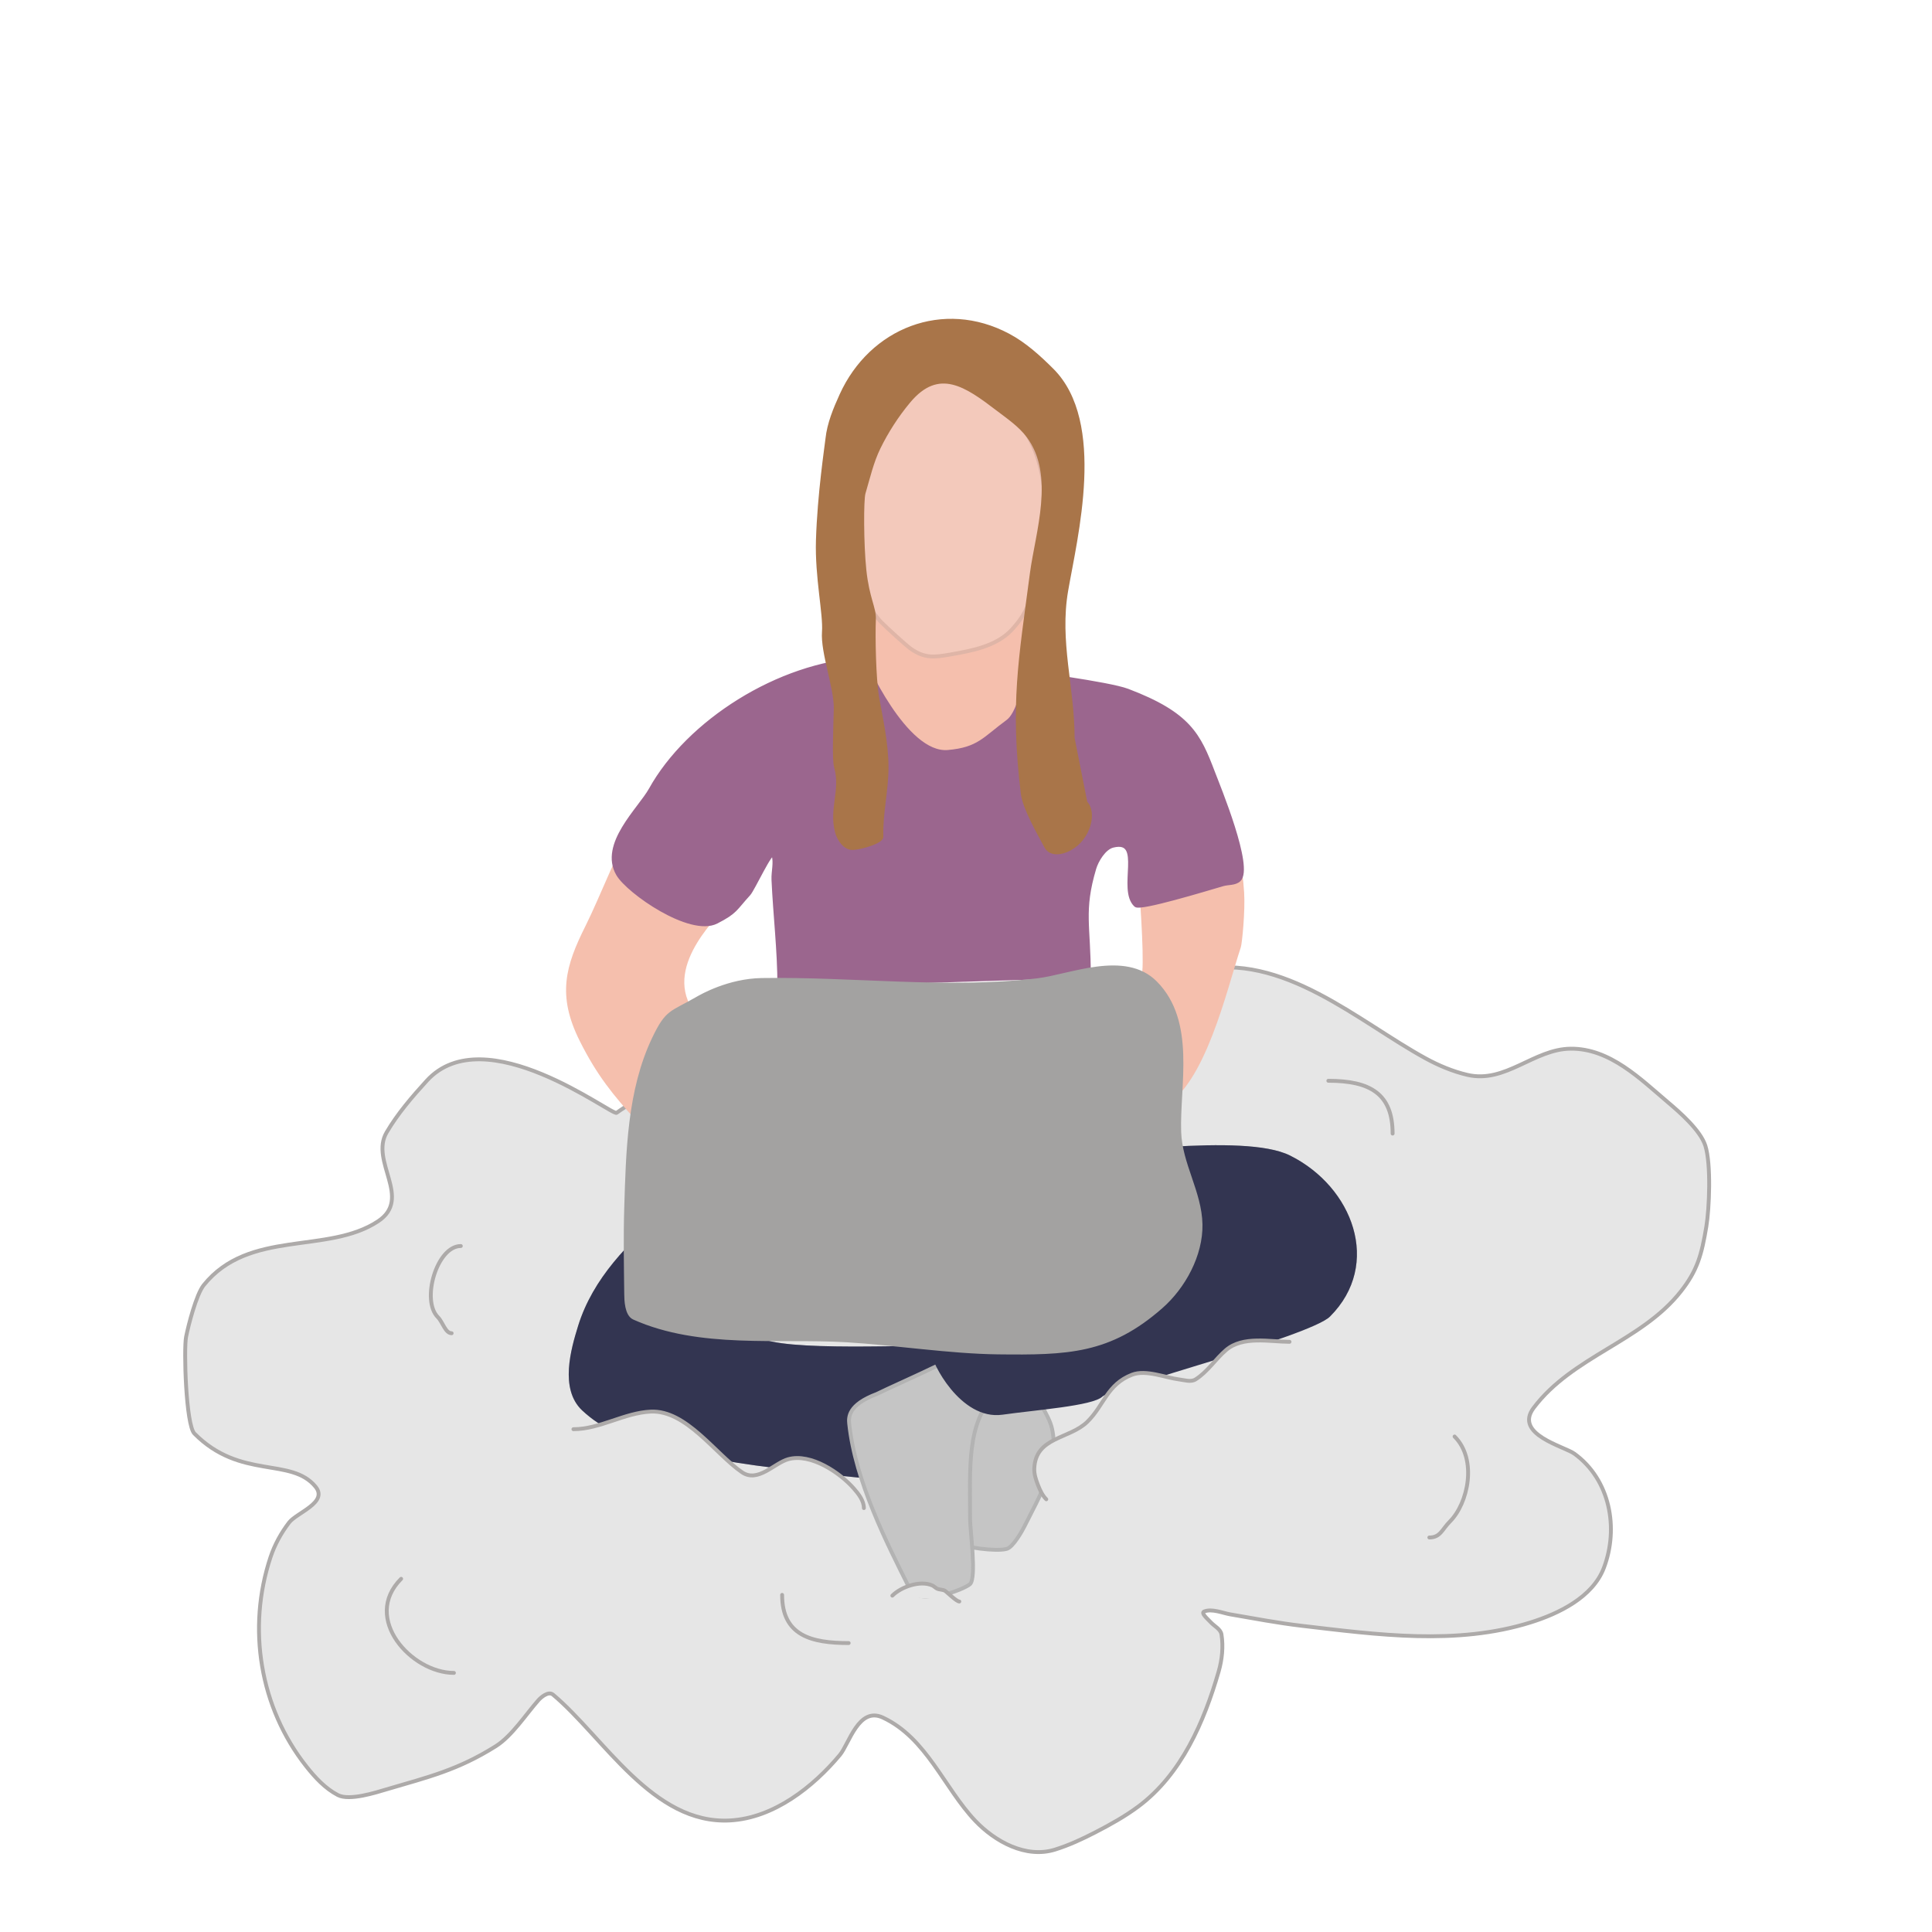 <?xml version="1.0" encoding="UTF-8" standalone="no"?>
<!DOCTYPE svg PUBLIC "-//W3C//DTD SVG 1.1//EN" "http://www.w3.org/Graphics/SVG/1.1/DTD/svg11.dtd">
<svg width="100%" height="100%" viewBox="0 0 500 500" version="1.1" xmlns="http://www.w3.org/2000/svg" xmlns:xlink="http://www.w3.org/1999/xlink" xml:space="preserve" xmlns:serif="http://www.serif.com/" style="fill-rule:evenodd;clip-rule:evenodd;stroke-linecap:round;stroke-linejoin:round;stroke-miterlimit:1.5;">
    <path d="M159.576,287.999C158.42,288.831 125.489,263.223 110.455,279.69C106.65,283.857 102.92,288.189 100.06,293.054C95.644,300.566 106.821,310.126 97.833,316.07C84.785,324.699 64.45,318.017 52.718,332.6C50.79,334.996 48.751,342.977 48.155,345.994C47.544,349.086 48.095,368.775 50.316,371.012C62.258,383.041 75.342,377.013 81.675,384.773C84.993,388.838 76.766,391.481 74.817,394.028C72.756,396.72 71.082,399.774 70.011,402.991C63.903,421.341 67.241,441.915 79.272,457.137C81.553,460.023 84.173,462.866 87.439,464.562C90.456,466.128 97.322,463.883 100.06,463.077C111.022,459.851 118.465,458.086 128.274,451.94C132.484,449.302 136.168,443.582 139.353,439.994C139.936,439.337 141.91,437.559 143.123,438.576C156.264,449.592 168.916,472.259 188.976,471.128C200.257,470.491 210.449,462.467 217.369,454.167C219.767,451.291 222.215,441.564 228.506,444.515C239.844,449.834 244.326,462.731 252.411,471.235C257.47,476.556 265.488,481.037 273.053,478.668C276.65,477.542 280.099,475.945 283.447,474.214C287.293,472.225 291.111,470.116 294.584,467.531C305.774,459.204 311.625,445.584 315.373,432.636C316.27,429.536 316.628,426.17 316.116,422.984C315.892,421.591 314.26,420.859 313.312,419.815C312.589,419.02 310.663,417.443 311.661,417.044C313.642,416.252 316.486,417.467 318.343,417.787C324.518,418.848 330.681,420.029 336.904,420.757C356.391,423.035 376.952,425.897 396.166,419.866C403.266,417.638 412.164,413.425 415.075,405.777C418.993,395.481 416.697,382.919 407.438,376.209C404.832,374.321 391.723,371.218 396.913,364.35C407.054,350.93 424.735,347.232 434.984,334.246C439.294,328.784 440.386,324.728 441.601,317.422C442.363,312.842 442.871,301.25 441.336,296.484C440.052,292.498 434.675,287.819 431.692,285.298C424.588,279.295 416.674,271.292 406.469,271.399C396.93,271.499 389.598,280.492 379.718,278.166C375.974,277.283 372.361,275.768 368.983,273.926C351.638,264.465 331.928,246.283 309.917,251.142C299.36,253.472 290.761,261.053 284.196,269.268C281.732,272.351 280.041,283.291 273.053,280.432C254.696,272.921 239.823,251.213 218.184,252.814C201.795,254.027 187.72,269.853 175.791,278.205C170.618,281.826 164.701,284.309 159.576,287.999Z" style="fill:rgb(230,230,230);stroke:rgb(173,170,169);stroke-width:1px;"/>
    <path d="M203.371,253.906C206.769,254.84 277.232,251.856 279.568,249.395C280.635,248.271 276.695,223.691 289.571,215.232C291.748,213.802 294.29,226.093 294.882,231.22C295.084,232.963 296.355,251.468 295.34,252.661C277.606,273.506 299.502,287.282 300.833,286.617C311.932,281.067 317.523,255.952 321.117,245.171C321.461,244.136 322.286,235.625 321.979,230.957C321.736,227.282 321.411,224.464 320.171,220.743C317.598,213.025 315.111,202.393 312.927,196.971C308.198,185.236 292.958,179.617 282.81,177.559C278.421,176.669 269.059,175.304 265.506,174.865C265.237,174.831 265.195,159.949 265.195,158.172L225.102,155.944C225.102,161.033 225.844,165.882 225.844,170.051C225.844,170.299 226.019,170.619 225.844,170.794C224.664,171.973 222.001,172.346 219.905,172.278C213.115,172.061 190.499,180.153 182.782,187.87C179.514,191.138 178.846,193.227 175.258,196.815C172.308,199.766 166.849,208.974 164.023,213.347C160.045,219.502 155.304,232.08 151.508,239.672C146.354,249.981 144.109,257.542 150.023,269.371C154.494,278.312 158.685,283.424 164.963,290.329C167.199,292.789 198.05,277.865 183.099,265.512C169.295,254.106 183.068,240.162 187.035,235.415C188.375,233.811 196.554,223.739 200.018,219.751C202.006,217.461 203.038,253.815 203.371,253.906Z" style="fill:rgb(245,191,173);"/>
    <path d="M246.312,98.299C245.958,98.238 234.266,99.688 231.866,101.72C228.079,104.929 223.611,111.618 221.983,116.014C218.237,126.128 217.423,138.281 220.842,148.858C221.902,152.137 225.634,158.556 228.065,161.022C229.471,162.449 234.49,167.027 235.668,167.865C239.275,170.431 241.837,170.106 245.931,169.385C251.401,168.423 257.885,167.29 261.897,162.923C264.894,159.66 266.252,156.974 267.219,152.659C269.884,140.775 272.304,129.84 268.36,118.066C265.633,109.928 260.499,105.053 253.724,100.649C252.135,99.616 248.659,98.708 246.312,98.299Z" style="fill:rgb(243,201,187);stroke:rgb(223,181,167);stroke-width:1px;"/>
    <path d="M201.695,255.117C201.695,245.959 200.578,236.835 200.165,227.686C200.068,225.534 200.809,223.279 200.165,221.224C199.673,219.652 194.89,230.119 193.779,231.336C190.169,235.288 190.448,235.982 185.416,238.558C178.664,242.015 162.596,230.795 159.947,226.242C155.451,218.515 165.578,209.398 168.386,204.346C178.095,186.873 201.451,171.882 223.43,170.665C223.43,170.665 234.109,195.574 245.337,194.601C253.322,193.908 254.755,191.161 260.836,186.707C263.314,184.892 265.169,178.143 265.169,174.087C265.169,174.087 286.93,176.887 291.815,178.741C307.797,184.806 310.271,190.276 313.938,199.907C315.36,203.642 324.03,224.586 320.64,227.708C319.578,228.687 317.846,228.444 316.459,228.849C311.763,230.218 295.079,235.302 293.946,234.263C289.514,230.196 296.343,216.838 288.025,218.866C285.717,219.429 283.798,222.733 283.2,224.749C279.918,235.826 281.798,239.585 281.798,252.535L201.695,255.117Z" style="fill:rgb(155,102,142);stroke:rgb(155,102,142);stroke-width:1px;"/>
    <g transform="matrix(1,0,0,1,32.668,-14.849)">
        <path d="M162.894,317.326C154.011,317.326 146.069,323.089 139.756,328.622C130.344,336.871 121.213,345.907 117.418,358.161C115.593,364.053 112.675,374.192 118.346,379.507C128.454,388.979 142.889,389.277 155.493,392.41C159.578,393.425 191.38,397.379 205.585,398.068C207.465,398.159 209.494,398.108 211.154,398.996C218.028,402.676 207.48,410.143 214.2,413.928C216.706,415.34 225.072,416.449 227.859,415.701C229.537,415.251 231.885,411.025 232.517,409.755C236.256,402.238 241.597,393.544 239.597,384.596C238.702,380.588 235.283,377.351 235.283,373.01L238.068,373.01C238.068,370.958 239.41,367.638 238.068,365.585C236.95,363.876 233.199,363.382 231.507,363.375C225.253,363.352 218.982,364.273 212.749,363.759C205.204,363.136 169.397,365.407 163.406,361.244C159.055,358.22 171.246,347.682 171.246,342.384L162.894,317.326Z" style="fill:rgb(197,197,197);stroke:rgb(179,179,179);stroke-width:1px;"/>
    </g>
    <g transform="matrix(1,0,0,1,32.668,-14.849)">
        <path d="M162.894,317.326C154.011,317.326 146.069,323.089 139.756,328.622C130.344,336.871 121.213,345.907 117.418,358.161C115.593,364.053 112.675,374.192 118.346,379.507C128.454,388.979 142.889,389.277 155.493,392.41C159.578,393.425 191.38,397.379 205.585,398.068C207.465,398.159 209.494,398.108 211.154,398.996C218.028,402.676 218.982,364.273 212.749,363.759C205.204,363.136 169.397,365.407 163.406,361.244C159.055,358.22 171.246,347.682 171.246,342.384L162.894,317.326Z" style="fill:rgb(51,53,81);stroke:rgb(51,53,81);stroke-width:1px;"/>
    </g>
    <g transform="matrix(1,0,0,1,-14.849,-2.97)">
        <path d="M286.327,302.476C299.438,302.476 336.683,296.564 348.508,302.476C364.527,310.486 371.908,330.121 358.717,343.312C353.706,348.323 313.91,353.78 309.529,358.161C307.241,360.449 299.527,357.954 297.464,360.017C295.117,362.365 276.36,359.776 272.406,363.729C264.943,371.193 265.91,382.914 265.91,396.212C265.91,398.875 267.604,411.223 265.91,412.917C264.705,414.122 252.765,419.11 250.133,413.845C244.469,402.518 236.202,386.425 234.622,371.413C234.448,369.764 234.355,366.514 241.78,363.729C247.207,361.016 269.622,351.53 269.622,348.88L286.327,302.476Z" style="fill:rgb(197,197,197);stroke:rgb(179,179,179);stroke-width:1px;"/>
    </g>
    <path d="M223.495,127.599C222.982,129.329 223.004,140.802 223.705,147.5C224.478,154.885 226.288,157.333 226.173,160.223C225.983,164.956 226.191,175.652 227.012,180.465C227.802,185.094 229.473,192.205 229.445,198.711C229.418,204.797 227.933,210.486 228.107,216.569C228.14,217.745 223.188,219.312 220.832,219.464C218.538,219.612 217.011,216.918 216.575,215.206C215.036,209.176 218.057,204.506 216.368,198.517C215.814,196.553 216.149,189.061 216.283,183.445C216.411,178.073 212.827,168.866 213.23,163.508C213.573,158.935 211.373,149.37 211.668,139.814C212.039,127.805 213.912,115.615 214.131,113.559C214.548,109.641 216.137,105.824 217.769,102.238C225.465,85.328 244.17,77.892 260.936,86.806C265.18,89.063 268.825,92.38 272.231,95.773C285.86,109.351 278.325,139 275.938,152.839C273.658,166.063 277.608,177.893 277.608,191.021L280.916,207.728C283.458,210.27 281.767,216.94 276.974,219.567C273.989,221.203 271.653,220.773 270.76,219.102C268.832,215.494 265.135,209.104 264.681,205.336C261.897,182.254 264.094,170.788 267.032,148.453C268.42,137.908 273.637,122.942 266.149,112.879C264.025,110.025 260.982,107.966 258.153,105.809C250.147,99.704 242.926,94.522 235.134,103.884C232.099,107.531 229.491,111.574 227.401,115.833C225.58,119.543 224.67,123.638 223.495,127.599Z" style="fill:rgb(169,117,73);stroke:rgb(169,117,73);stroke-width:1px;"/>
    <g transform="matrix(1,0,0,1,-14.849,-2.97)">
        <path d="M286.327,302.476C299.438,302.476 336.683,296.564 348.508,302.476C364.527,310.486 371.908,330.121 358.717,343.312C353.706,348.323 301.96,361.908 299.897,363.97C297.55,366.318 282.746,367.379 274.231,368.595C263.782,370.088 256.258,355.243 256.258,352.592L286.327,302.476Z" style="fill:rgb(51,53,81);stroke:rgb(51,53,81);stroke-width:1px;"/>
    </g>
    <g transform="matrix(0.918,0,0,0.912,18.797,29.546)">
        <path d="M176.1,250.979C177.345,250.251 184.998,245.844 194.267,245.689C219.836,245.261 246.288,248.796 271.877,245.782C281.252,244.678 296.63,237.698 305.287,246.524C316.189,257.639 311.53,275.575 311.969,288.844C312.271,297.962 317.798,305.952 317.974,315.036C318.141,323.685 313.243,332.759 306.855,338.409C292.27,351.308 280.505,351.618 260.813,351.386C247.313,351.226 231.756,348.765 218.235,347.957C198.884,346.8 176.787,349.877 158.281,341.559C156.17,340.61 156.072,336.523 156.053,334.877C155.957,326.71 155.802,318.539 156.053,310.376C156.542,294.515 156.874,277.107 163.87,262.347C167.674,254.321 168.735,255.286 176.1,250.979Z" style="fill:rgb(163,162,161);stroke:rgb(163,162,161);stroke-width:1.09px;"/>
    </g>
    <path d="M343.776,279.704C354.681,279.704 360.407,283.139 360.407,293.365" style="fill:none;stroke:rgb(173,170,169);stroke-width:1px;"/>
    <path d="M202.412,412.752C202.412,423.311 210.02,425.225 219.637,425.225" style="fill:none;stroke:rgb(173,170,169);stroke-width:1px;"/>
    <path d="M119.257,322.469C113.063,322.469 108.939,336.504 113.317,340.882C114.601,342.166 115.252,345.04 116.881,345.04" style="fill:none;stroke:rgb(173,170,169);stroke-width:1px;"/>
    <path d="M376.444,371.768C382.392,377.716 379.928,389.073 375.256,393.745C373.19,395.811 372.785,397.903 369.911,397.903" style="fill:none;stroke:rgb(173,170,169);stroke-width:1px;"/>
    <path d="M103.814,408.594C93.599,418.809 106.511,432.947 117.475,432.947" style="fill:none;stroke:rgb(173,170,169);stroke-width:1px;"/>
    <path d="M148.398,369.875C155.246,369.875 161.588,365.63 168.428,365.318C177.57,364.902 185.087,376.256 192.018,381.012C196.141,383.842 200.39,378.634 204.009,377.639C209.858,376.031 217.383,381.147 220.951,385.207C222.21,386.64 223.572,388.386 223.572,390.293" style="fill:rgb(230,230,230);stroke:rgb(173,170,169);stroke-width:1px;"/>
    <path d="M270.774,388.012C269.778,387.016 269.157,385.674 268.645,384.363C268.111,382.997 267.616,381.539 267.671,380.074C267.977,371.799 276.79,372.494 281.417,367.941C285.761,363.667 286.506,358.284 292.974,355.776C296.556,354.387 301.618,356.552 305.138,356.993C306.546,357.169 308.192,357.745 309.396,356.993C312.496,355.055 314.526,351.77 317.302,349.39C321.666,345.65 328.686,347.261 333.724,347.261" style="fill:rgb(230,230,230);stroke:rgb(173,170,169);stroke-width:1px;"/>
    <path d="M230.935,412.949C233.193,410.691 238.12,408.915 241.278,410.313C241.723,410.51 242.055,410.908 242.491,411.125C243.152,411.452 243.999,411.334 244.62,411.733C245.057,412.014 247.535,414.47 248.269,414.47" style="fill:rgb(230,230,230);stroke:rgb(173,170,169);stroke-width:1px;"/>
</svg>
